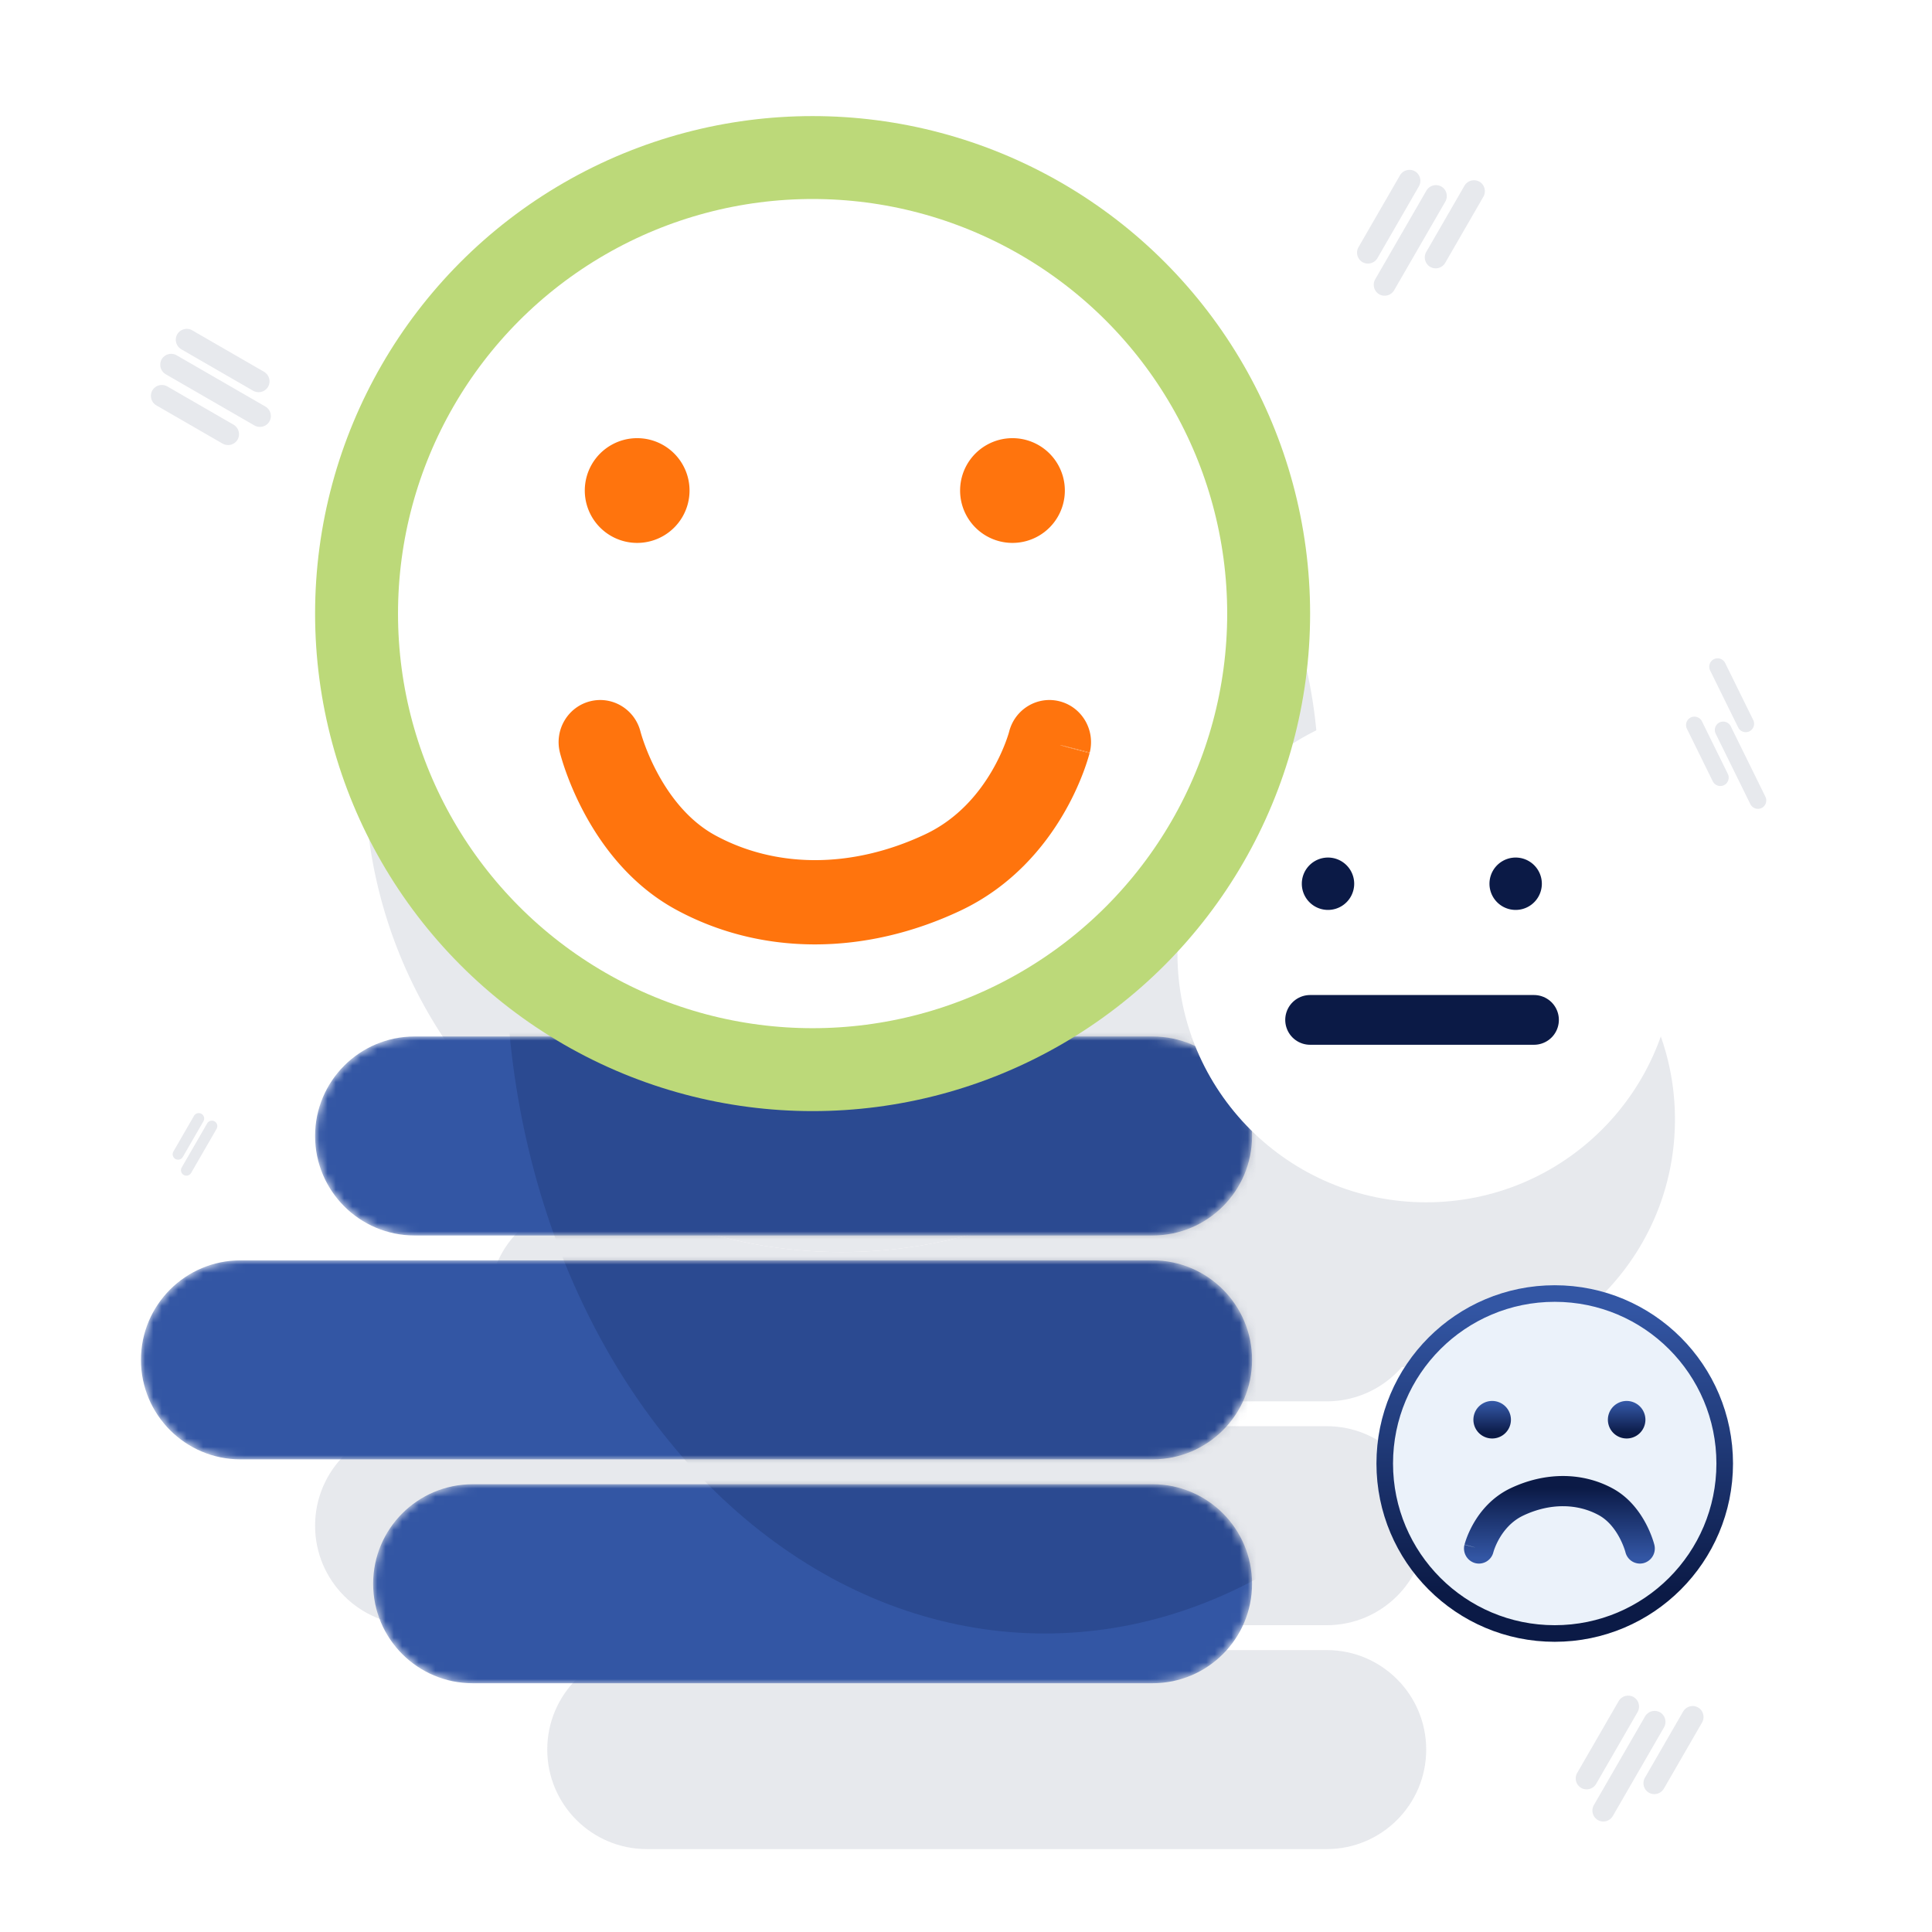 <svg viewBox="0 0 233 233" fill="none" xmlns="http://www.w3.org/2000/svg"><g opacity=".1" fill="#0B1A46"><path d="M38 184c0-6.627 5.373-12 12-12h110c6.627 0 12 5.373 12 12s-5.373 12-12 12H50c-6.627 0-12-5.373-12-12zm28 27c0-6.627 5.373-12 12-12h82c6.627 0 12 5.373 12 12s-5.373 12-12 12H78c-6.627 0-12-5.373-12-12z"/><path fill-rule="evenodd" clip-rule="evenodd" d="M142.008 134.309A57.665 57.665 0 0 1 127.102 145H75.898C56.99 135.582 44 116.058 44 93.5 44 61.744 69.744 36 101.5 36S159 61.744 159 93.5c0 5.405-.746 10.636-2.14 15.595A29.86 29.86 0 0 1 172 105c16.569 0 30 13.431 30 30 0 16.569-13.431 30-30 30a30.52 30.52 0 0 1-2.931-.141A11.97 11.97 0 0 1 160 169H71c-6.627 0-12-5.373-12-12s5.373-12 12-12h4.898c7.71 3.84 16.404 6 25.602 6s17.892-2.16 25.602-6h16.605a29.967 29.967 0 0 1-1.699-10.691zm14.852-25.214a57.452 57.452 0 0 1-14.852 25.214c.243-10.757 6.148-20.116 14.852-25.214z"/><path d="M101.5 151c9.198 0 17.892-2.16 25.602-6H75.898c7.71 3.84 16.404 6 25.602 6zm55.36-41.905a57.452 57.452 0 0 1-14.852 25.214c.243-10.757 6.148-20.116 14.852-25.214z"/></g><mask id="a" style="mask-type:alpha" maskUnits="userSpaceOnUse" x="17" y="125" width="134" height="78"><path d="M38 137c0-6.627 5.373-12 12-12h89c6.627 0 12 5.373 12 12s-5.373 12-12 12H50c-6.627 0-12-5.373-12-12zm-21 27c0-6.627 5.373-12 12-12h110c6.627 0 12 5.373 12 12s-5.373 12-12 12H29c-6.627 0-12-5.373-12-12zm28 27c0-6.627 5.373-12 12-12h82c6.627 0 12 5.373 12 12s-5.373 12-12 12H57c-6.627 0-12-5.373-12-12z" fill="#3356A4"/></mask><g mask="url(#a)"><path d="M38 137c0-6.627 5.373-12 12-12h89c6.627 0 12 5.373 12 12s-5.373 12-12 12H50c-6.627 0-12-5.373-12-12zm-21 27c0-6.627 5.373-12 12-12h110c6.627 0 12 5.373 12 12s-5.373 12-12 12H29c-6.627 0-12-5.373-12-12zm28 27c0-6.627 5.373-12 12-12h82c6.627 0 12 5.373 12 12s-5.373 12-12 12H57c-6.627 0-12-5.373-12-12z" fill="#3356A4"/><ellipse opacity=".2" cx="126" cy="115" rx="65" ry="82" fill="#0B1A46"/></g><g opacity=".1"><path d="M21.377 40.317a1.331 1.331 0 0 1 1.822-.47l8.628 4.981c.643.371.868 1.183.504 1.814-.364.63-1.18.841-1.823.47l-8.627-4.981a1.331 1.331 0 0 1-.505-1.814zM19.5 43.33a1.331 1.331 0 0 1 1.823-.47l10.663 6.157c.643.37.869 1.182.504 1.813-.364.63-1.18.841-1.822.47l-10.664-6.156a1.331 1.331 0 0 1-.504-1.814zm-1.126 3.755a1.331 1.331 0 0 1 1.823-.47l7.949 4.59c.642.37.868 1.183.504 1.813-.364.631-1.18.842-1.823.47l-7.95-4.589a1.331 1.331 0 0 1-.503-1.814zm145.943-15.471a1.332 1.332 0 0 1-.47-1.823l4.981-8.628a1.332 1.332 0 0 1 1.814-.504 1.33 1.33 0 0 1 .47 1.823l-4.981 8.628a1.332 1.332 0 0 1-1.814.504zm2.013 3.876a1.33 1.33 0 0 1-.47-1.822l6.157-10.664a1.33 1.33 0 0 1 1.813-.504c.631.364.841 1.18.471 1.823l-6.157 10.663a1.332 1.332 0 0 1-1.814.504zm6.157-3.3a1.33 1.33 0 0 1-.47-1.823l4.589-7.95a1.332 1.332 0 0 1 1.814-.504c.63.364.841 1.18.47 1.823l-4.589 7.95a1.332 1.332 0 0 1-1.814.503zM21.152 139.771a.662.662 0 0 1-.234-.906l2.476-4.288a.662.662 0 0 1 .902-.251.662.662 0 0 1 .233.906l-2.476 4.289a.662.662 0 0 1-.901.25zm1 1.927a.662.662 0 0 1-.233-.906l3.06-5.3a.662.662 0 0 1 .901-.251.662.662 0 0 1 .234.906l-3.06 5.301a.662.662 0 0 1-.902.25zM206.7 79.497a1.02 1.02 0 0 1 1.362.478l3.373 6.853a1.02 1.02 0 0 1-.452 1.37 1.02 1.02 0 0 1-1.362-.477l-3.374-6.853a1.02 1.02 0 0 1 .453-1.371zm.671 7.63a1.02 1.02 0 0 1 1.362.477l4.17 8.47c.251.511.048 1.125-.453 1.371a1.02 1.02 0 0 1-1.362-.477l-4.169-8.471a1.02 1.02 0 0 1 .452-1.37zm-3.471-.598a1.02 1.02 0 0 1 1.362.478l3.108 6.314a1.02 1.02 0 0 1-.452 1.371 1.02 1.02 0 0 1-1.362-.477l-3.108-6.315a1.02 1.02 0 0 1 .452-1.37zm-13.211 129.095a1.331 1.331 0 0 1-.47-1.823l4.981-8.628a1.332 1.332 0 0 1 1.814-.504c.631.364.841 1.18.47 1.823l-4.981 8.628a1.332 1.332 0 0 1-1.814.504zm2.013 3.876a1.33 1.33 0 0 1-.47-1.822l6.156-10.664a1.331 1.331 0 0 1 1.814-.504c.631.364.841 1.18.47 1.823l-6.156 10.663a1.331 1.331 0 0 1-1.814.504zm6.157-3.301a1.331 1.331 0 0 1-.471-1.823l4.59-7.949c.371-.642 1.183-.868 1.813-.504.631.364.842 1.18.471 1.823l-4.59 7.949a1.33 1.33 0 0 1-1.813.504z" fill="#0B1A46"/></g><circle cx="172" cy="115" r="30" fill="#fff"/><path d="M158 123h27" stroke="#0B1A46" stroke-width="6" stroke-linecap="round"/><path d="M163.053 106.579a2.895 2.895 0 1 1-5.79 0 2.895 2.895 0 0 1 5.79 0zm22.631 0a2.895 2.895 0 1 1-5.79 0 2.895 2.895 0 0 1 5.79 0z" fill="#0B1A46" stroke="#0B1A46" stroke-width=".526"/><circle cx="98" cy="74" r="55" fill="#fff" stroke="#BCD979" stroke-width="10"/><g filter="url(#filter0_d_175_2908)" fill="#FF740D"><path fill-rule="evenodd" clip-rule="evenodd" d="M69.165 82.576c2.68-.681 5.399.962 6.081 3.672l.01.037a20.44 20.44 0 0 0 .41 1.28c.325.915.841 2.191 1.588 3.59 1.528 2.865 3.809 5.85 7.015 7.593 7.23 3.929 16.385 4.074 25.311-.13 3.88-1.828 6.426-4.872 8.04-7.635a23.078 23.078 0 0 0 1.67-3.5c.165-.44.276-.782.342-.997l.064-.22a3.37 3.37 0 0 0 .006-.024c.686-2.707 3.402-4.347 6.08-3.666 2.687.683 4.319 3.443 3.645 6.165-8.03-2.04-.024.093-.024.093l-.042.157a26.567 26.567 0 0 1-.693 2.103 33.233 33.233 0 0 1-2.414 5.065c-2.279 3.901-6.167 8.718-12.444 11.674-11.391 5.366-23.905 5.511-34.284-.13-5.597-3.042-9.072-7.917-11.099-11.716a37.07 37.07 0 0 1-2.2-4.975 30.623 30.623 0 0 1-.647-2.04l-.039-.147-.02-.084c-.675-2.722.957-5.482 3.644-6.165z"/><path d="M129.403 88.834s-8.006-2.133.024-.093l-.024.093z"/></g><g filter="url(#filter1_d_175_2908)"><path d="M81.158 57.159a6.316 6.316 0 1 1-12.632 0 6.316 6.316 0 0 1 12.632 0zm45.263 0a6.316 6.316 0 1 1-12.632 0 6.316 6.316 0 0 1 12.632 0z" fill="#FF740D"/></g><g filter="url(#filter2_d_175_2908)"><circle cx="185.5" cy="174.5" r="21.5" fill="#EBF2FA"/><circle cx="185.5" cy="174.5" r="20.5" stroke="url(#paint0_linear_175_2908)" stroke-width="2"/></g><g filter="url(#filter3_dd_175_2908)"><path fill-rule="evenodd" clip-rule="evenodd" d="M195.455 185.761a1.797 1.797 0 0 1-2.179-1.316l-.003-.014-.025-.085a6.995 6.995 0 0 0-.122-.373 9.692 9.692 0 0 0-.569-1.286c-.548-1.027-1.365-2.097-2.514-2.721-2.59-1.408-5.871-1.46-9.069.046-1.391.655-2.303 1.746-2.882 2.736a8.27 8.27 0 0 0-.598 1.254 5.817 5.817 0 0 0-.145.436l-.003.009a1.795 1.795 0 0 1-2.178 1.314 1.823 1.823 0 0 1-1.306-2.21c2.877.732.008-.033.008-.033l.015-.056a10.241 10.241 0 0 1 .248-.753c.177-.472.455-1.112.866-1.816.816-1.397 2.209-3.123 4.459-4.183 4.081-1.923 8.566-1.975 12.285.047 2.005 1.09 3.25 2.837 3.977 4.198.369.693.624 1.322.788 1.783.082.231.143.423.184.562.021.07.036.126.048.169l.014.052.007.03a1.823 1.823 0 0 1-1.306 2.21z" fill="url(#paint1_linear_175_2908)"/><path d="M173.87 183.518s2.869.765-.008.033l.008-.033z" fill="url(#paint2_linear_175_2908)"/></g><g filter="url(#filter4_dd_175_2908)"><path d="M179.465 168.465a2.263 2.263 0 1 1-4.526 0 2.263 2.263 0 0 1 4.526 0z" fill="url(#paint3_linear_175_2908)"/><path d="M195.684 168.465a2.263 2.263 0 1 1-4.526 0 2.263 2.263 0 0 1 4.526 0z" fill="url(#paint4_linear_175_2908)"/></g><defs><filter id="filter0_d_175_2908" x="65.368" y="82.422" width="66.21" height="31.474" filterUnits="userSpaceOnUse" color-interpolation-filters="sRGB"><feFlood flood-opacity="0" result="BackgroundImageFix"/><feColorMatrix in="SourceAlpha" values="0 0 0 0 0 0 0 0 0 0 0 0 0 0 0 0 0 0 127 0" result="hardAlpha"/><feOffset dx="2" dy="2"/><feColorMatrix values="0 0 0 0 0.922 0 0 0 0 0.949 0 0 0 0 0.98 0 0 0 1 0"/><feBlend in2="BackgroundImageFix" result="effect1_dropShadow_175_2908"/><feBlend in="SourceGraphic" in2="effect1_dropShadow_175_2908" result="shape"/></filter><filter id="filter1_d_175_2908" x="68.526" y="50.843" width="59.895" height="14.632" filterUnits="userSpaceOnUse" color-interpolation-filters="sRGB"><feFlood flood-opacity="0" result="BackgroundImageFix"/><feColorMatrix in="SourceAlpha" values="0 0 0 0 0 0 0 0 0 0 0 0 0 0 0 0 0 0 127 0" result="hardAlpha"/><feOffset dx="2" dy="2"/><feColorMatrix values="0 0 0 0 0.922 0 0 0 0 0.949 0 0 0 0 0.98 0 0 0 1 0"/><feBlend in2="BackgroundImageFix" result="effect1_dropShadow_175_2908"/><feBlend in="SourceGraphic" in2="effect1_dropShadow_175_2908" result="shape"/></filter><filter id="filter2_d_175_2908" x="164" y="153" width="45" height="45" filterUnits="userSpaceOnUse" color-interpolation-filters="sRGB"><feFlood flood-opacity="0" result="BackgroundImageFix"/><feColorMatrix in="SourceAlpha" values="0 0 0 0 0 0 0 0 0 0 0 0 0 0 0 0 0 0 127 0" result="hardAlpha"/><feOffset dx="2" dy="2"/><feColorMatrix values="0 0 0 0 0.922 0 0 0 0 0.949 0 0 0 0 0.98 0 0 0 1 0"/><feBlend in2="BackgroundImageFix" result="effect1_dropShadow_175_2908"/><feBlend in="SourceGraphic" in2="effect1_dropShadow_175_2908" result="shape"/></filter><filter id="filter3_dd_175_2908" x="173.807" y="175.254" width="25.009" height="12.561" filterUnits="userSpaceOnUse" color-interpolation-filters="sRGB"><feFlood flood-opacity="0" result="BackgroundImageFix"/><feColorMatrix in="SourceAlpha" values="0 0 0 0 0 0 0 0 0 0 0 0 0 0 0 0 0 0 127 0" result="hardAlpha"/><feOffset dx=".754" dy=".754"/><feColorMatrix values="0 0 0 0 1 0 0 0 0 1 0 0 0 0 1 0 0 0 1 0"/><feBlend in2="BackgroundImageFix" result="effect1_dropShadow_175_2908"/><feColorMatrix in="SourceAlpha" values="0 0 0 0 0 0 0 0 0 0 0 0 0 0 0 0 0 0 127 0" result="hardAlpha"/><feOffset dx="2" dy="2"/><feColorMatrix values="0 0 0 0 0.922 0 0 0 0 0.949 0 0 0 0 0.98 0 0 0 1 0"/><feBlend in2="effect1_dropShadow_175_2908" result="effect2_dropShadow_175_2908"/><feBlend in="SourceGraphic" in2="effect2_dropShadow_175_2908" result="shape"/></filter><filter id="filter4_dd_175_2908" x="174.938" y="166.202" width="22.746" height="6.526" filterUnits="userSpaceOnUse" color-interpolation-filters="sRGB"><feFlood flood-opacity="0" result="BackgroundImageFix"/><feColorMatrix in="SourceAlpha" values="0 0 0 0 0 0 0 0 0 0 0 0 0 0 0 0 0 0 127 0" result="hardAlpha"/><feOffset dx=".754" dy=".754"/><feColorMatrix values="0 0 0 0 1 0 0 0 0 1 0 0 0 0 1 0 0 0 1 0"/><feBlend in2="BackgroundImageFix" result="effect1_dropShadow_175_2908"/><feColorMatrix in="SourceAlpha" values="0 0 0 0 0 0 0 0 0 0 0 0 0 0 0 0 0 0 127 0" result="hardAlpha"/><feOffset dx="2" dy="2"/><feColorMatrix values="0 0 0 0 0.922 0 0 0 0 0.949 0 0 0 0 0.98 0 0 0 1 0"/><feBlend in2="effect1_dropShadow_175_2908" result="effect2_dropShadow_175_2908"/><feBlend in="SourceGraphic" in2="effect2_dropShadow_175_2908" result="shape"/></filter><linearGradient id="paint0_linear_175_2908" x1="185.5" y1="155.702" x2="185.5" y2="190.147" gradientUnits="userSpaceOnUse"><stop stop-color="#3356A4"/><stop offset="1" stop-color="#0B1A46"/></linearGradient><linearGradient id="paint1_linear_175_2908" x1="185.312" y1="185.152" x2="185.312" y2="176.692" gradientUnits="userSpaceOnUse"><stop stop-color="#3356A4"/><stop offset="1" stop-color="#0B1A46"/></linearGradient><linearGradient id="paint2_linear_175_2908" x1="185.312" y1="185.152" x2="185.312" y2="176.692" gradientUnits="userSpaceOnUse"><stop stop-color="#3356A4"/><stop offset="1" stop-color="#0B1A46"/></linearGradient><linearGradient id="paint3_linear_175_2908" x1="185.311" y1="166.486" x2="185.311" y2="170.112" gradientUnits="userSpaceOnUse"><stop stop-color="#3356A4"/><stop offset="1" stop-color="#0B1A46"/></linearGradient><linearGradient id="paint4_linear_175_2908" x1="185.311" y1="166.486" x2="185.311" y2="170.112" gradientUnits="userSpaceOnUse"><stop stop-color="#3356A4"/><stop offset="1" stop-color="#0B1A46"/></linearGradient></defs></svg>